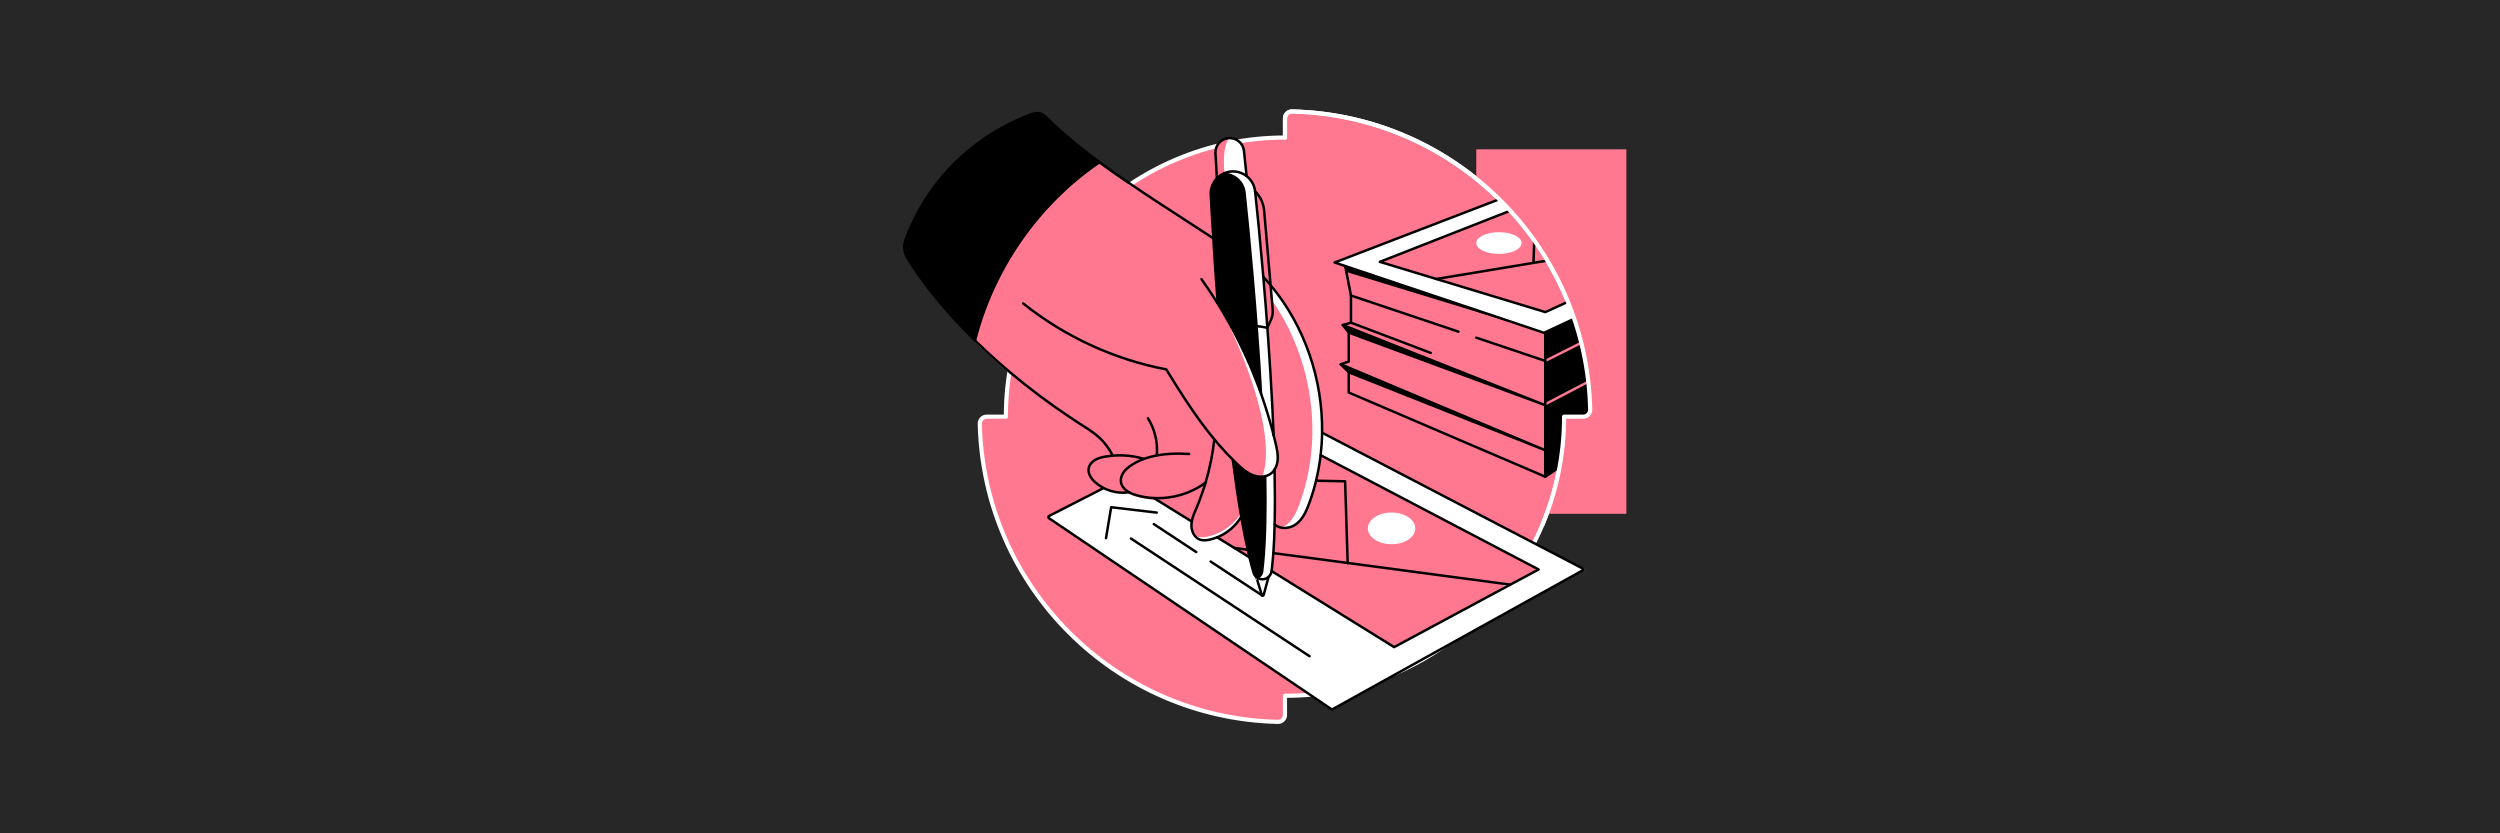 <svg width="1200" height="400" viewBox="0 0 1200 400" fill="none" xmlns="http://www.w3.org/2000/svg">
<rect width="1200" height="400" fill="#272727"/>
<path d="M616.795 56.829V66.023C542.791 66.023 482.819 125.995 482.819 200H473.624C471.771 200 470.262 201.51 470.296 203.362C472.08 281.587 535.174 344.715 613.433 346.499C615.286 346.534 616.795 345.024 616.795 343.171V333.977C690.8 333.977 750.772 274.005 750.772 200H759.967C761.82 200 763.329 198.49 763.295 196.638C761.545 118.413 698.417 55.285 620.158 53.501C618.305 53.466 616.795 54.976 616.795 56.829Z" fill="#FF788F" stroke="white" stroke-width="2" stroke-miterlimit="10" stroke-linecap="round" stroke-linejoin="round"/>
<path d="M779.523 105.856L776.744 119.408L737.735 125.893V125.858L738.695 95.735L779.523 105.856Z" fill="#FF788F"/>
<path d="M773.485 135.293L771.392 145.586L741.371 159.618L679.547 139.067L640.64 125.995L726.962 92.819L738.695 95.735L662.323 125.687L689.428 133.921L741.749 149.806L773.485 135.293Z" fill="white"/>
<path d="M771.392 145.586L769.367 210.361L741.714 228.82V216.125V194.511V159.756L741.371 159.618L771.392 145.586Z" fill="black"/>
<path d="M741.714 173.239L758.629 164.73" stroke="#FF788F" stroke-width="1.2" stroke-miterlimit="10" stroke-linecap="round" stroke-linejoin="round"/>
<path d="M741.714 194.03L770.328 179.072" stroke="#FF788F" stroke-width="1.2" stroke-miterlimit="10" stroke-linecap="round" stroke-linejoin="round"/>
<path d="M760.516 273.318L639.302 340.564L502.615 248.17L529.753 234.275C533.493 236.196 537.816 236.951 541.967 236.299C543.134 236.951 544.369 237.362 545.639 237.74C548.28 238.495 550.991 238.941 553.735 239.078L571.988 250.4C571.919 250.915 571.851 251.395 571.816 251.909C571.713 254.757 573.051 257.914 575.693 258.977C577.271 259.595 579.055 259.423 580.702 259.046C581.869 258.771 583.035 258.428 584.133 257.948L592.333 263.026L599.675 267.589C600.293 270.196 600.945 272.632 601.597 274.862C601.837 275.686 602.317 276.44 602.935 276.955C602.832 276.886 604.65 282.719 605.542 285.567C605.679 286.013 606.297 286.013 606.434 285.532L608.767 276.921C609.556 276.235 610.105 275.24 610.277 274.107L669.048 310.544L724.834 280.592L738.387 273.318L633.916 218.493C634.327 214.924 634.567 211.322 634.602 207.719L760.516 273.318Z" fill="white"/>
<path d="M738.695 95.735L737.7 125.893V125.927L689.393 133.955L662.289 125.721L738.695 95.735ZM730.324 116.664C730.324 113.782 725.452 111.449 719.448 111.449C713.444 111.449 708.572 113.782 708.572 116.664C708.572 119.546 713.444 121.879 719.448 121.879C725.452 121.879 730.324 119.546 730.324 116.664Z" fill="#FF788F"/>
<path d="M738.524 273.353L724.972 280.626L646.919 270.231L645.684 230.981L631.789 230.707C632.749 226.692 633.504 222.575 633.984 218.458L738.524 273.353ZM679.341 253.659C679.341 249.474 674.229 246.043 667.95 246.043C661.672 246.043 656.56 249.439 656.56 253.659C656.56 257.879 661.672 261.242 667.95 261.242C674.229 261.242 679.341 257.845 679.341 253.659Z" fill="#FF788F"/>
<path d="M609.934 136.94C626.299 156.496 635.013 182.228 634.636 207.72C634.567 211.322 634.362 214.925 633.95 218.493C633.469 222.61 632.749 226.693 631.754 230.741C630.862 234.481 629.73 238.152 628.392 241.788C627.019 245.494 625.304 249.268 622.148 251.635C619.163 253.865 614.531 254.243 611.889 251.738C612.095 243.607 612.061 234.652 611.855 225.286C612.678 223.913 613.124 222.301 613.261 220.688C613.467 218.15 612.918 215.611 612.335 213.14C612.026 211.768 611.683 210.396 611.34 209.058C611.306 208.269 611.272 207.445 611.237 206.656C611.1 202.916 610.928 199.108 610.723 195.334C610.071 182.537 609.247 169.602 608.321 157.285H608.424L610.105 153.614C610.826 152.07 611.1 150.389 610.963 148.708L609.934 136.94Z" fill="#FF788F"/>
<path d="M634.636 207.72C634.568 211.322 634.362 214.925 633.95 218.493C633.47 222.61 632.749 226.693 631.754 230.741C630.862 234.481 629.73 238.152 628.392 241.788C627.02 245.494 625.304 249.268 622.148 251.635C620.089 253.145 617.276 253.797 614.874 253.282C615.801 252.973 616.693 252.527 617.447 251.944C620.604 249.611 622.319 245.803 623.692 242.097C625.03 238.495 626.162 234.789 627.054 231.05C628.015 227.036 628.769 222.919 629.25 218.801C629.661 215.233 629.901 211.631 629.936 208.028C630.245 185.453 623.486 162.672 610.551 144.179L609.934 136.94C626.299 156.496 634.979 182.228 634.636 207.72Z" fill="white"/>
<path d="M548.932 221.066L548.898 220.997C544.06 219.591 538.914 219.076 533.905 219.522L533.836 218.939C530.474 212.797 527.077 210.087 523.303 207.377C522.995 207.171 522.686 206.931 522.343 206.725C499.527 192.418 481.652 177.596 467.997 164.182C476.677 129.735 498.326 98.617 527.695 78.581C545.81 91.927 566.498 104.69 582.315 115.154C582.864 124.246 583.584 134.916 584.442 146.409C596.107 165.176 604.993 185.693 610.654 207.068C610.894 207.96 611.134 208.886 611.375 209.812C611.718 211.185 612.061 212.523 612.369 213.895C612.953 216.365 613.467 218.904 613.296 221.443C613.159 223.056 612.713 224.668 611.889 226.041C611.409 226.83 610.791 227.55 610.036 228.099C607.635 229.952 604.17 229.952 601.356 228.854C598.509 227.756 596.176 225.732 593.98 223.639C593.259 222.953 592.539 222.232 591.818 221.512C590.686 220.38 589.554 219.213 588.456 218.047C586.535 215.988 584.682 213.827 582.864 211.665C582.486 215.062 582.006 218.424 581.32 221.786C580.599 225.389 579.742 228.923 578.678 232.422C571.61 237.706 562.621 240.279 553.804 239.833C551.059 239.696 548.349 239.25 545.707 238.495C544.438 238.117 543.168 237.706 542.036 237.054C541.624 236.848 541.213 236.573 540.835 236.299C539.394 235.235 538.262 233.657 538.091 231.873C538.056 231.53 538.056 231.187 538.091 230.844C538.193 229.54 538.777 228.271 539.566 227.207C540.561 225.869 541.933 224.84 543.305 223.913C544.987 222.747 546.908 221.786 548.932 221.066Z" fill="#FF788F"/>
<path d="M613.227 221.443C613.09 223.056 612.644 224.668 611.821 226.041C611.34 226.83 610.723 227.55 609.968 228.099C608.733 229.025 607.223 229.506 605.679 229.574C614.771 206.141 589.588 155.295 588.902 153.957C588.902 153.957 588.902 153.957 588.902 153.923C598.372 170.597 605.714 188.472 610.62 206.999C610.86 207.891 611.1 208.817 611.34 209.744C611.683 211.116 612.026 212.454 612.335 213.827C612.884 216.365 613.433 218.904 613.227 221.443Z" fill="white"/>
<path d="M608.904 276.955C608.115 277.641 607.086 278.053 605.988 278.053C604.89 278.053 603.861 277.641 603.072 276.955C602.454 276.406 601.974 275.686 601.734 274.862C601.082 272.598 600.43 270.162 599.812 267.589C599.504 266.388 599.229 265.153 598.955 263.883C597.857 259.012 596.828 253.694 595.833 248.033C594.357 239.593 593.019 230.364 591.784 220.757C592.505 221.478 593.225 222.198 593.946 222.884C596.141 224.977 598.509 227.036 601.322 228.099C604.17 229.197 607.601 229.163 610.002 227.344C610.757 226.761 611.375 226.075 611.855 225.286C612.061 234.652 612.095 243.573 611.889 251.738C611.752 256.644 611.546 261.276 611.272 265.53C611.066 268.618 610.791 271.5 610.448 274.176C610.277 275.274 609.728 276.269 608.904 276.955Z" fill="black"/>
<path d="M611.855 251.704C611.718 256.61 611.512 261.242 611.237 265.496C611.031 268.584 610.757 271.466 610.414 274.142C610.277 275.274 609.728 276.269 608.904 276.955C608.115 277.641 607.086 278.053 605.988 278.053C605.37 278.053 604.753 277.916 604.17 277.676C604.444 277.538 604.684 277.367 604.924 277.161C605.714 276.475 606.263 275.48 606.434 274.348C606.743 271.672 607.017 268.79 607.257 265.702C607.566 261.447 607.772 256.816 607.875 251.91C608.047 244.636 608.047 236.711 607.909 228.442C608.63 228.202 609.35 227.859 609.968 227.379C610.723 226.795 611.34 226.109 611.821 225.32C612.026 234.618 612.061 243.572 611.855 251.704Z" fill="white"/>
<path d="M611.237 206.587L610.62 206.279C604.959 184.904 596.107 164.387 584.408 145.62C583.55 134.127 582.864 123.491 582.281 114.365C581.766 105.856 581.354 98.72 581.08 93.505C581.08 93.299 581.045 93.127 581.045 92.922C581.045 90.04 582.212 87.398 584.099 85.442C585.746 83.761 587.942 82.629 590.446 82.32C593.294 81.977 596.038 82.8 598.166 84.379C600.43 86.094 602.043 88.702 602.351 91.755C603.346 100.847 604.822 115.497 606.297 132.892C606.949 140.543 607.601 148.742 608.252 157.217C609.179 169.534 610.002 182.468 610.654 195.265C610.929 199.074 611.1 202.848 611.237 206.587Z" fill="black"/>
<path d="M611.237 206.587L610.62 206.278C609.282 201.201 607.738 196.157 606.022 191.183C605.405 179.929 604.684 168.676 603.861 157.868C603.243 149.394 602.557 141.229 601.905 133.543C600.396 116.149 598.955 101.499 597.96 92.407C597.651 89.353 596.039 86.746 593.774 85.031C592.162 83.83 590.206 83.041 588.147 82.903C588.902 82.629 589.691 82.457 590.515 82.354C593.362 82.011 596.107 82.835 598.234 84.413C600.499 86.128 602.111 88.736 602.42 91.789C603.415 100.881 604.89 115.531 606.366 132.926C607.017 140.577 607.669 148.777 608.321 157.251C609.247 169.568 610.071 182.502 610.723 195.3C610.929 199.074 611.1 202.848 611.237 206.587Z" fill="white"/>
<path d="M608.904 276.955L606.571 285.567C606.434 286.013 605.817 286.047 605.679 285.601C604.787 282.753 602.969 276.886 603.072 276.989C603.861 277.676 604.89 278.087 605.988 278.087C607.12 278.053 608.115 277.641 608.904 276.955Z" fill="white"/>
<path d="M598.337 84.276L598.234 84.413C596.107 82.8 593.397 81.977 590.515 82.355C588.01 82.663 585.814 83.796 584.168 85.477L584.099 85.374C583.824 80.605 583.584 76.556 583.413 73.503C583.413 73.365 583.413 73.263 583.413 73.16C583.413 69.695 585.986 66.744 589.485 66.332C593.294 65.886 596.725 68.597 597.136 72.405C597.445 75.493 597.891 79.541 598.337 84.276Z" fill="white"/>
<path d="M587.667 73.777C587.358 76.865 587.393 79.953 587.77 83.041C586.398 83.59 585.197 84.413 584.202 85.442L584.133 85.34C583.859 80.57 583.619 76.522 583.447 73.469C583.447 73.331 583.447 73.228 583.447 73.126C583.447 69.66 586.02 66.71 589.52 66.298C589.657 66.264 589.794 66.264 589.931 66.264C589.52 66.915 589.177 67.602 588.902 68.322C588.147 70.072 587.873 71.925 587.667 73.777Z" fill="#FF788F"/>
<path d="M578.644 231.633C579.673 228.133 580.565 224.565 581.286 220.997C581.938 217.635 582.452 214.273 582.83 210.876C584.648 213.072 586.501 215.199 588.422 217.257C589.52 218.424 590.618 219.59 591.784 220.723C593.019 230.329 594.357 239.558 595.833 247.998C593.191 252.458 589.039 255.958 584.236 257.879C583.104 258.325 581.972 258.703 580.805 258.977C579.158 259.355 577.374 259.526 575.796 258.909C573.154 257.845 571.816 254.723 571.919 251.841C571.954 251.326 571.988 250.846 572.091 250.331C572.468 248.033 573.463 245.837 574.39 243.675C576.002 239.764 577.443 235.75 578.644 231.633Z" fill="#FF788F"/>
<path d="M595.798 248.033C593.156 252.493 589.005 255.992 584.202 257.914C583.07 258.36 581.937 258.737 580.771 259.012C579.124 259.389 577.34 259.561 575.762 258.943C574.63 258.497 573.738 257.639 573.086 256.61C573.497 256.953 573.978 257.228 574.492 257.433C576.208 258.12 578.129 257.914 579.913 257.502C581.183 257.228 582.452 256.816 583.653 256.336C588.456 254.414 592.676 250.983 595.558 246.66C595.661 247.106 595.73 247.552 595.798 248.033Z" fill="white"/>
<path d="M505.703 59.745C512.53 66.092 521.176 72.988 527.695 77.791C498.326 97.862 476.677 128.946 467.963 163.427C451.255 146.993 440.859 132.652 435.472 123.766C433.86 121.124 433.551 117.864 434.649 114.948C449.573 75.424 481.275 60.019 494.004 55.25C496.92 54.153 499.15 53.329 502.272 56.383C503.439 57.515 504.536 58.647 505.703 59.745Z" fill="black"/>
<path d="M591.75 220.757C592.985 230.364 594.323 239.593 595.798 248.033C596.793 253.694 597.822 259.012 598.92 263.883C599.195 265.153 599.504 266.388 599.778 267.589C600.396 270.196 601.047 272.632 601.699 274.862C601.94 275.686 602.42 276.441 603.037 276.955C603.827 277.641 604.856 278.053 605.954 278.053C607.052 278.053 608.081 277.641 608.87 276.955C609.659 276.269 610.208 275.274 610.38 274.142C610.688 271.466 610.963 268.584 611.203 265.496C611.512 261.242 611.718 256.61 611.821 251.704C612.026 243.573 611.992 234.618 611.786 225.252" stroke="black" stroke-width="1.2" stroke-miterlimit="10" stroke-linecap="round" stroke-linejoin="round"/>
<path d="M611.34 209.023C611.306 208.2 611.272 207.411 611.237 206.622C611.1 202.882 610.929 199.074 610.723 195.3C609.625 173.719 608.012 151.727 606.4 132.96C604.89 115.566 603.449 100.916 602.454 91.824C601.802 85.922 596.45 81.668 590.549 82.354C585.162 83.006 581.148 87.569 581.148 92.956C581.148 93.127 581.148 93.333 581.183 93.539C581.457 98.754 581.834 105.89 582.383 114.399C582.932 123.491 583.653 134.161 584.511 145.655" stroke="black" stroke-width="1.2" stroke-miterlimit="10" stroke-linecap="round" stroke-linejoin="round"/>
<path d="M584.099 85.374C583.79 80.605 583.584 76.556 583.413 73.503C583.413 73.365 583.413 73.263 583.413 73.16C583.413 69.695 585.986 66.744 589.451 66.332C593.259 65.886 596.69 68.597 597.102 72.405C597.445 75.493 597.857 79.541 598.337 84.276" stroke="black" stroke-width="1.2" stroke-miterlimit="10" stroke-linecap="round" stroke-linejoin="round"/>
<path d="M634.636 207.719L759.452 272.769C759.898 273.009 759.933 273.661 759.452 273.902L639.679 340.392C639.474 340.495 639.199 340.495 638.993 340.358L503.507 248.753C503.095 248.479 503.13 247.861 503.576 247.655L529.753 234.24" stroke="black" stroke-width="1.2" stroke-miterlimit="10" stroke-linecap="round" stroke-linejoin="round"/>
<path d="M584.236 257.914L592.436 262.991L599.778 267.554" stroke="black" stroke-width="1.2" stroke-miterlimit="10" stroke-linecap="round" stroke-linejoin="round"/>
<path d="M610.414 274.142L669.185 310.612L724.937 280.626L738.524 273.353L633.916 218.493" stroke="black" stroke-width="1.2" stroke-miterlimit="10" stroke-linecap="round" stroke-linejoin="round"/>
<path d="M572.056 250.366L553.804 239.044" stroke="black" stroke-width="1.2" stroke-miterlimit="10" stroke-linecap="round" stroke-linejoin="round"/>
<path d="M602.42 91.79C604.89 94.26 606.434 97.519 606.777 100.984L610.894 148.674C611.031 150.355 610.757 152.036 610.037 153.58L608.355 157.251" stroke="black" stroke-width="1.2" stroke-miterlimit="10" stroke-linecap="round" stroke-linejoin="round"/>
<path d="M724.937 280.626L646.884 270.23L611.203 265.496" stroke="black" stroke-width="1.2" stroke-miterlimit="10" stroke-linecap="round" stroke-linejoin="round"/>
<path d="M598.92 263.884L592.436 262.991" stroke="black" stroke-width="1.2" stroke-miterlimit="10" stroke-linecap="round" stroke-linejoin="round"/>
<path d="M646.884 270.265L645.649 231.015L631.754 230.741" stroke="black" stroke-width="1.2" stroke-miterlimit="10" stroke-linecap="round" stroke-linejoin="round"/>
<path d="M667.95 261.242C674.241 261.242 679.341 257.832 679.341 253.625C679.341 249.419 674.241 246.009 667.95 246.009C661.659 246.009 656.56 249.419 656.56 253.625C656.56 257.832 661.659 261.242 667.95 261.242Z" fill="white"/>
<path d="M530.886 258.291L533.356 243.469L555.211 246.043" stroke="black" stroke-width="1.2" stroke-miterlimit="10" stroke-linecap="round" stroke-linejoin="round"/>
<path d="M741.714 228.819L769.368 210.361L771.392 145.586L741.131 159.755L640.606 125.995L726.962 92.819L779.523 105.856L771.392 145.586" stroke="black" stroke-width="1.2" stroke-miterlimit="10" stroke-linecap="round" stroke-linejoin="round"/>
<path d="M738.695 95.735L662.323 125.687L741.749 149.806L773.485 135.293" stroke="black" stroke-width="1.2" stroke-miterlimit="10" stroke-linecap="round" stroke-linejoin="round"/>
<path d="M741.715 159.756V228.82L647.399 188.404V178.694L643.557 174.852L647.399 173.548V159.653L644.551 156.016L648.463 154.884V141.846L645.718 127.814" stroke="black" stroke-width="1.2" stroke-miterlimit="10" stroke-linecap="round" stroke-linejoin="round"/>
<path d="M644.551 156.016L741.714 194.511L647.399 159.653" fill="black"/>
<path d="M644.551 156.016L741.714 194.511L647.399 159.653" stroke="black" stroke-width="1.2" stroke-miterlimit="10" stroke-linecap="round" stroke-linejoin="round"/>
<path d="M643.557 174.852L741.715 216.125L647.399 178.694" fill="black"/>
<path d="M643.557 174.852L741.715 216.125L647.399 178.694" stroke="black" stroke-width="1.2" stroke-miterlimit="10" stroke-linecap="round" stroke-linejoin="round"/>
<path d="M708.606 162.089L741.715 173.239" stroke="black" stroke-width="1.2" stroke-miterlimit="10" stroke-linecap="round" stroke-linejoin="round"/>
<path d="M648.463 141.846L700.063 159.207" stroke="black" stroke-width="1.2" stroke-miterlimit="10" stroke-linecap="round" stroke-linejoin="round"/>
<path d="M646.267 130.559L741.714 159.756L645.718 127.814L646.267 130.559Z" fill="black"/>
<path d="M542.859 258.497L628.598 315.004" stroke="black" stroke-width="1.2" stroke-miterlimit="10" stroke-linecap="round" stroke-linejoin="round"/>
<path d="M581.114 269.544L605.988 285.91" stroke="black" stroke-width="1.2" stroke-miterlimit="10" stroke-linecap="round" stroke-linejoin="round"/>
<path d="M553.838 251.566L574.184 264.981" stroke="black" stroke-width="1.2" stroke-miterlimit="10" stroke-linecap="round" stroke-linejoin="round"/>
<path d="M603.072 276.955C602.969 276.886 604.787 282.719 605.679 285.567C605.817 286.013 606.434 286.013 606.571 285.532L608.904 276.921" stroke="black" stroke-width="1.2" stroke-miterlimit="10" stroke-linecap="round" stroke-linejoin="round"/>
<path d="M576.722 134.024C579.399 137.798 582.006 141.675 584.442 145.62C596.107 164.387 604.993 184.904 610.654 206.278C610.894 207.17 611.134 208.097 611.375 209.023C611.718 210.396 612.061 211.734 612.37 213.106C612.953 215.576 613.467 218.115 613.296 220.654C613.159 222.266 612.713 223.879 611.889 225.251C611.409 226.04 610.791 226.761 610.037 227.31C607.635 229.163 604.17 229.163 601.356 228.065C598.509 226.967 596.176 224.943 593.98 222.85C593.259 222.164 592.539 221.443 591.818 220.723C590.686 219.59 589.554 218.424 588.456 217.257C586.535 215.199 584.682 213.037 582.864 210.876C582.143 209.984 581.423 209.092 580.702 208.2C572.983 198.49 566.293 187.923 559.808 177.322C534.797 172.553 510.986 161.539 491.122 145.654" stroke="black" stroke-width="1.2" stroke-miterlimit="10" stroke-linecap="round" stroke-linejoin="round"/>
<path d="M533.836 218.15C530.474 212.008 527.077 209.298 523.303 206.622C522.995 206.416 522.686 206.176 522.343 205.97C499.527 191.663 481.652 176.842 467.997 163.427C451.289 146.993 440.893 132.652 435.507 123.766C433.894 121.124 433.585 117.864 434.683 114.982C449.573 75.424 481.275 59.985 494.004 55.25C496.92 54.153 499.15 53.329 502.272 56.383C503.404 57.515 504.536 58.647 505.703 59.745C512.53 66.092 521.176 72.988 527.695 77.791C545.81 91.138 566.498 103.901 582.315 114.365" stroke="black" stroke-width="1.2" stroke-miterlimit="10" stroke-linecap="round" stroke-linejoin="round"/>
<path d="M611.855 251.704C614.497 254.208 619.128 253.831 622.113 251.601C625.27 249.268 626.985 245.459 628.358 241.754C629.696 238.152 630.828 234.446 631.72 230.707C632.68 226.692 633.435 222.575 633.916 218.458C634.327 214.89 634.567 211.288 634.602 207.685C634.979 182.194 626.265 156.462 609.899 136.906C608.767 135.533 607.566 134.195 606.365 132.892" stroke="black" stroke-width="1.2" stroke-miterlimit="10" stroke-linecap="round" stroke-linejoin="round"/>
<path d="M467.997 163.427C476.712 128.946 498.326 97.862 527.729 77.791" stroke="black" stroke-width="1.2" stroke-miterlimit="10" stroke-linecap="round" stroke-linejoin="round"/>
<path d="M548.898 220.208C542.962 218.458 536.615 218.115 530.508 219.179C528.793 219.488 527.043 219.899 525.534 220.826C524.024 221.752 522.789 223.227 522.549 224.943C522.171 227.413 523.784 229.746 525.636 231.427C529.994 235.373 536.169 237.191 541.968 236.265" stroke="black" stroke-width="1.2" stroke-miterlimit="10" stroke-linecap="round" stroke-linejoin="round"/>
<path d="M578.678 231.633L578.644 231.667C571.576 236.951 562.587 239.524 553.77 239.078C551.025 238.941 548.315 238.495 545.673 237.74C544.403 237.363 543.134 236.951 541.967 236.299C541.556 236.093 541.144 235.819 540.767 235.544C539.326 234.481 538.193 232.902 538.022 231.118C537.988 230.775 537.988 230.432 538.022 230.089C538.125 228.785 538.708 227.516 539.497 226.452C540.492 225.114 541.864 224.085 543.237 223.159C548.452 219.693 555.245 218.218 561.901 217.841C564.92 217.669 567.939 217.704 570.753 217.909" stroke="black" stroke-width="1.2" stroke-miterlimit="10" stroke-linecap="round" stroke-linejoin="round"/>
<path d="M550.991 200.72C554.284 205.97 555.794 212.317 555.279 218.458" stroke="black" stroke-width="1.2" stroke-miterlimit="10" stroke-linecap="round" stroke-linejoin="round"/>
<path d="M595.798 248.032C593.157 252.493 589.005 255.992 584.202 257.913C583.07 258.359 581.938 258.737 580.771 259.011C579.124 259.389 577.34 259.56 575.762 258.943C573.12 257.879 571.782 254.757 571.885 251.875C571.919 251.36 571.954 250.88 572.057 250.366C572.434 248.067 573.429 245.871 574.355 243.71C576.002 239.764 577.443 235.75 578.678 231.667C579.707 228.168 580.599 224.599 581.32 221.031C581.972 217.669 582.486 214.307 582.864 210.91" stroke="black" stroke-width="1.2" stroke-miterlimit="10" stroke-linecap="round" stroke-linejoin="round"/>
<path d="M689.427 133.921L776.744 119.408" stroke="black" stroke-width="1.2" stroke-miterlimit="10" stroke-linecap="round" stroke-linejoin="round"/>
<path d="M737.083 95.735L736.088 125.858" stroke="black" stroke-width="1.2" stroke-miterlimit="10" stroke-linecap="round" stroke-linejoin="round"/>
<path d="M719.482 121.878C725.489 121.878 730.358 119.544 730.358 116.663C730.358 113.783 725.489 111.448 719.482 111.448C713.476 111.448 708.606 113.783 708.606 116.663C708.606 119.544 713.476 121.878 719.482 121.878Z" fill="white"/>
<path d="M648.463 154.884L686.752 169.396" stroke="black" stroke-width="1.2" stroke-miterlimit="10" stroke-linecap="round" stroke-linejoin="round"/>
<path d="M591.201 157.285C596.827 156.05 602.523 156.085 608.149 157.32" stroke="black" stroke-width="1.2" stroke-miterlimit="10" stroke-linecap="round" stroke-linejoin="round"/>
<path d="M780.655 71.684V246.626H742.435C747.822 232.113 750.772 216.4 750.772 200H759.967C761.82 200 763.329 198.49 763.295 196.638C762.3 151.83 741.166 111.997 708.606 85.785V71.684H780.655Z" fill="#FF788F"/>
<path d="M741.783 248.444C747.616 233.417 750.806 217.086 750.806 200.034H760.001C761.854 200.034 763.363 198.525 763.329 196.672C762.025 139.376 727.854 90.211 678.929 67.258" stroke="white" stroke-width="1.2" stroke-miterlimit="10"/>
<path d="M616.795 66.023V56.829C616.795 54.976 618.305 53.466 620.158 53.501C698.417 55.285 761.545 118.413 763.295 196.638C763.329 198.49 761.82 200 759.967 200H750.772C750.772 218.442 747.048 236.012 740.31 252" stroke="white" stroke-width="2" stroke-miterlimit="10" stroke-linecap="round" stroke-linejoin="round"/>
</svg>
